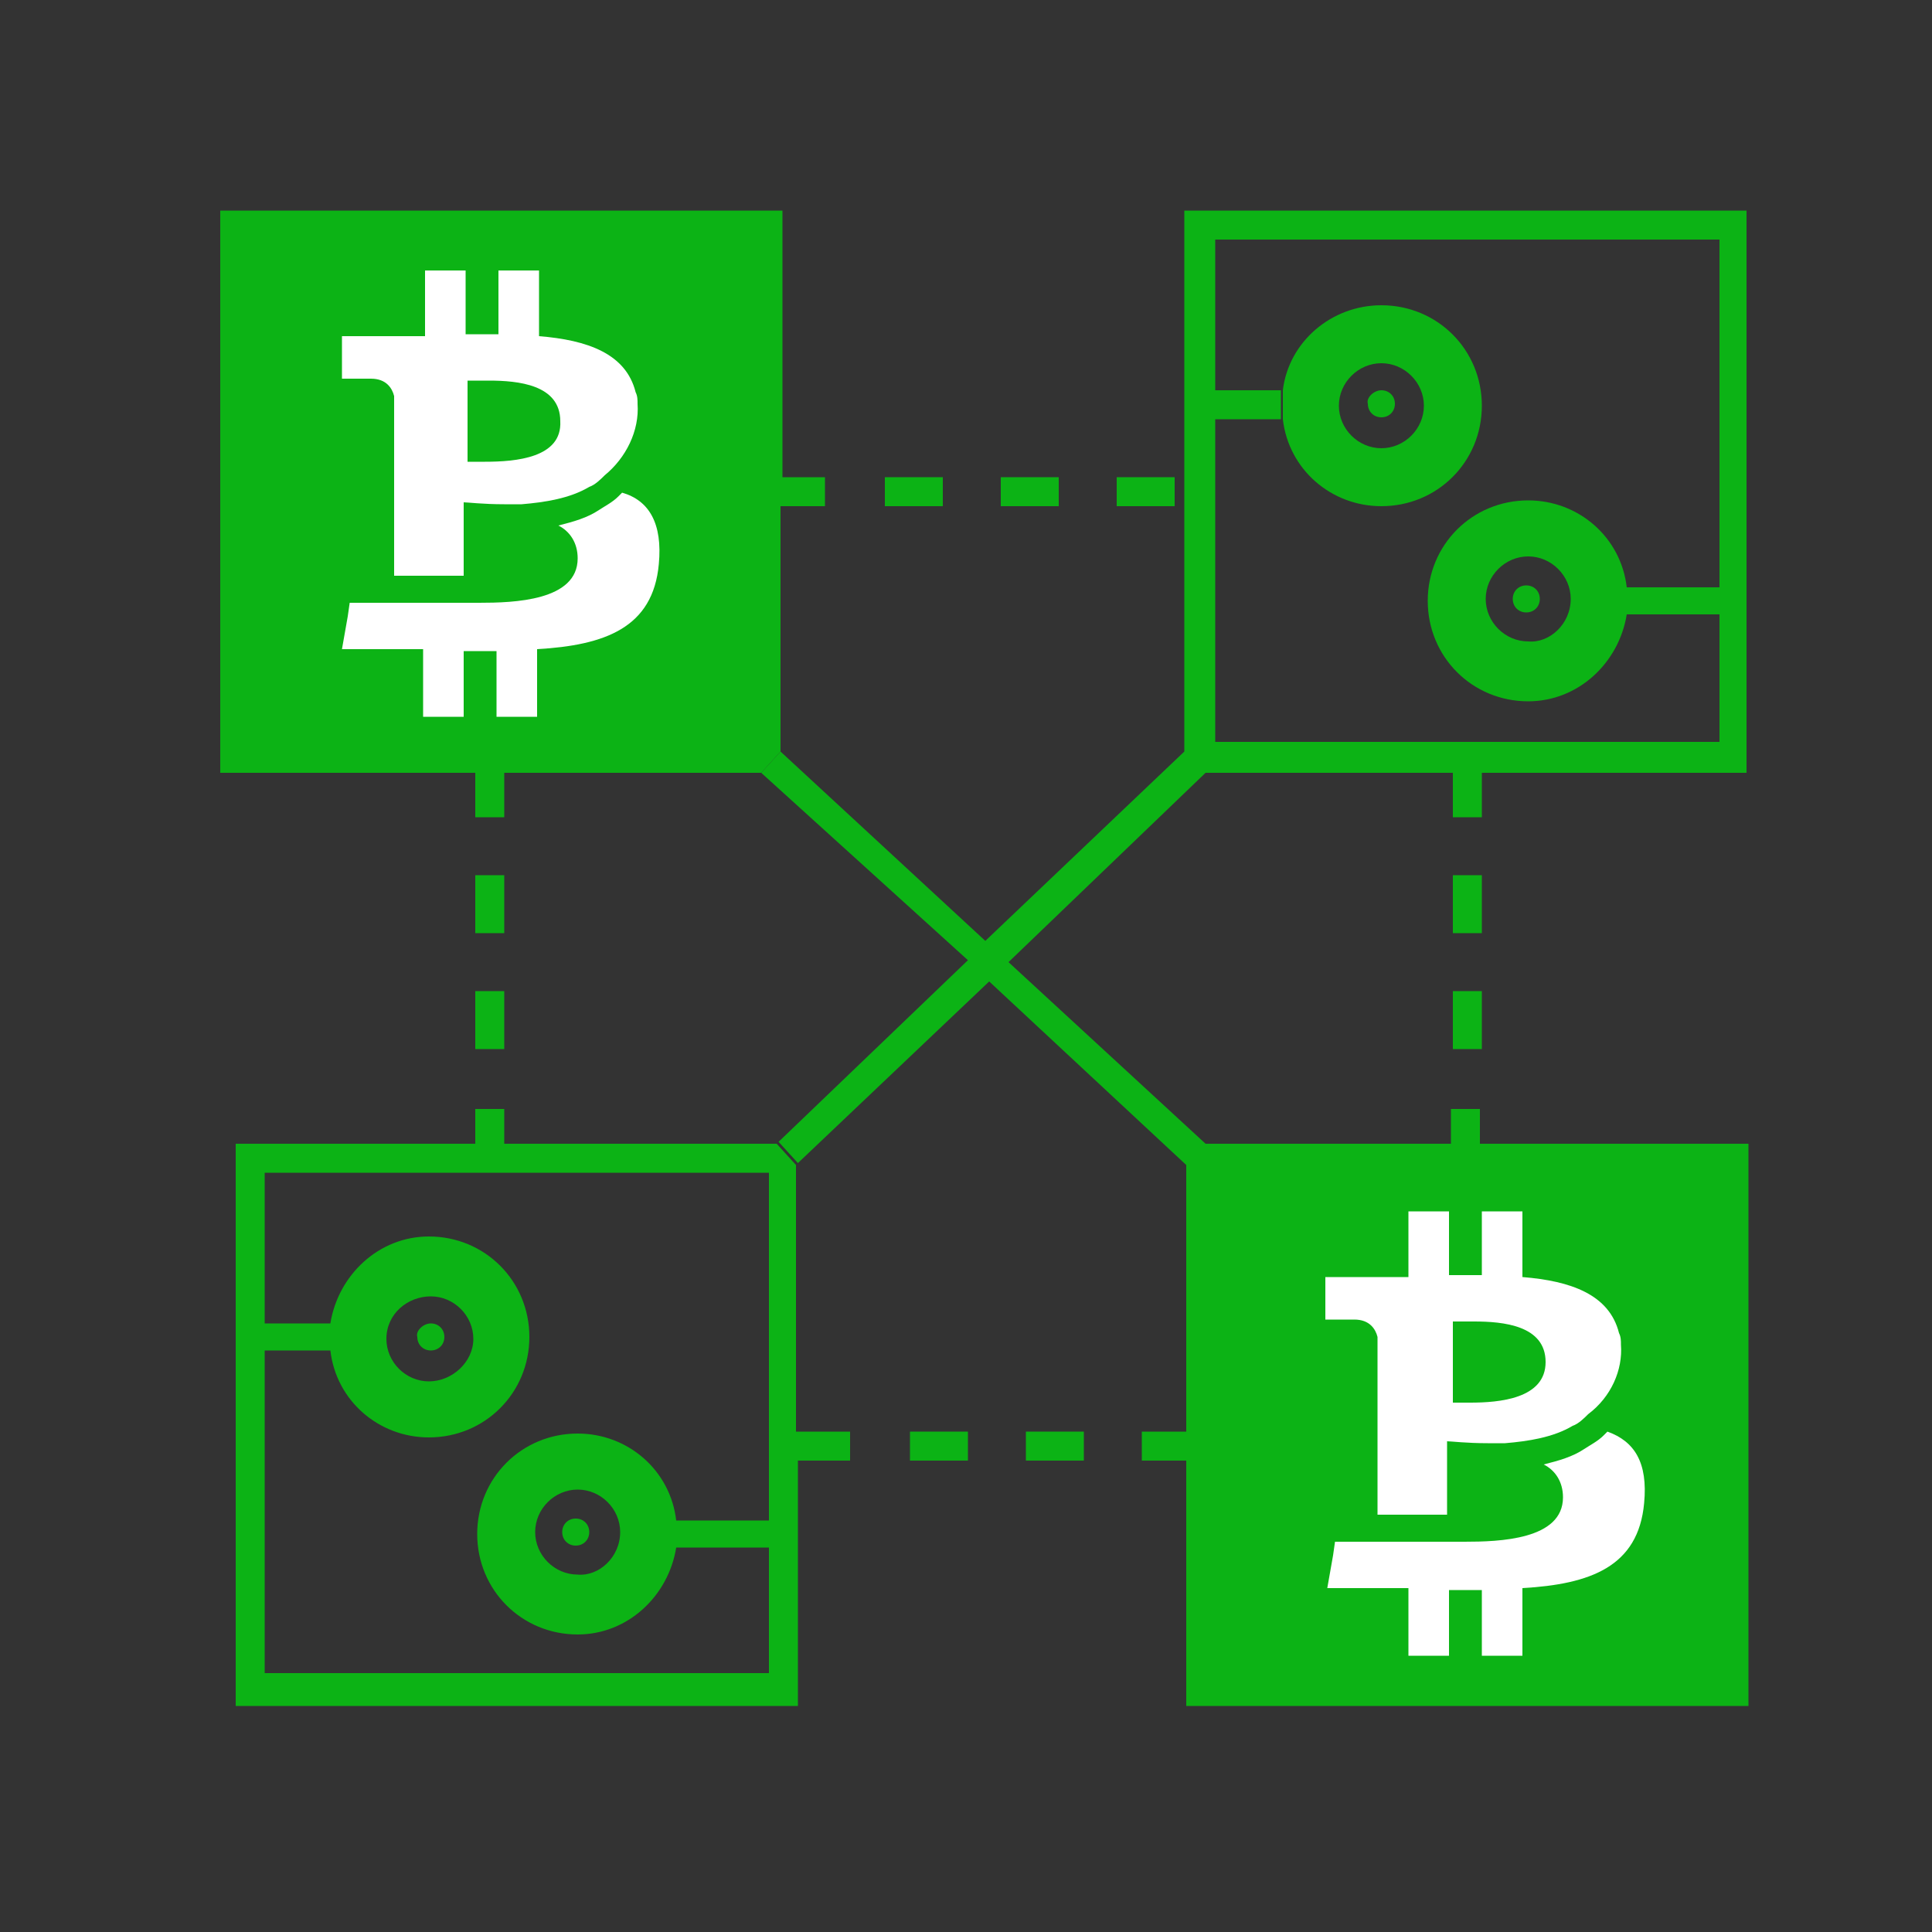 <?xml version="1.0" encoding="utf-8"?>
<!-- Generator: Adobe Illustrator 23.0.1, SVG Export Plug-In . SVG Version: 6.00 Build 0)  -->
<svg version="1.1" xmlns="http://www.w3.org/2000/svg" xmlns:xlink="http://www.w3.org/1999/xlink" x="0px" y="0px"
	 viewBox="0 0 100 100" style="enable-background:new 0 0 100 100;" xml:space="preserve">
<rect x="0" y="0" width="100" height="100" fill="#333333" stroke="none"/>
<style type="text/css">
	.st0{display:none;}
	.st1{display:inline;}
	.st2{fill:#0CB315;}
	.st3{enable-background:new    ;}
	.st4{clip-path:url(#SVGID_2_);}
	.st5{fill:#FFFFFF;}
	.st6{display:none;fill:#0CB315;}
</style>
<g id="Layer_1" class="st0">
	<g>
		<g class="st1">
			<g id="XMLID_11_">
				<g>
					<path class="st2" d="M82.5,48.7c8.2,0.4,14.7,7.2,14.7,15.5c0,8.5-6.9,15.5-15.5,15.5c-8.5,0-15.5-6.9-15.5-15.5
						c0-8.3,6.5-15,14.7-15.5V24.4v-1.5h6.7v1.5h-5.2L82.5,48.7L82.5,48.7z"/>
					<path class="st2" d="M60.6,31.9V10.6h-4.1v11.6h-1.5V10.8h-4.1v11.5h-1.5V10.8h-4.1v17h-1.5v-17h-5v25.7h5.8V38h-5.8v46.1h17.7
						V45.3L60.6,31.9z M19,24.4v24.3c8.2,0.4,14.7,7.2,14.7,15.5c0,8.5-6.9,15.5-15.5,15.5c-8.5,0-15.5-6.9-15.5-15.5
						c0-8.3,6.5-15,14.7-15.5V24.4h-5.6v-1.5H37V9.3h7.3h0.8H50h0.8h4.9V9.1h6.4v13.8H81v1.5H62.1v7.7l-4.3,13.4v40.1H37V38v-0.8
						V24.4H19z"/>
				</g>
			</g>
		</g>
	</g>
	<g id="Layer_4">
		<g class="st1">
			<path class="st2" d="M60.8,22l-0.5,0.7l-24.6,6.5L21,50l-0.8,0.2l18.5,26.6l26.5-6.7l-0.3-0.5l14.5-21.1L60.8,22z M36.7,30.6
				L59,24.6L45.9,43.8l-22.5,5.6L36.7,30.6z M39.4,75L22.8,51.2L46,45.4l16.6,23.8L39.4,75z"/>
			<path class="st2" d="M65.1,11.3V3.9H49.4v15.7h15.7v-6.7c16.3,5.9,27.2,21.4,27.2,38.8C92.4,69.6,81,85.3,64.1,91l0.5,1.5
				c17.5-5.9,29.3-22.2,29.3-40.7C93.9,33.5,82.4,17.3,65.1,11.3z M63.6,18.1H51V5.5h12.5C63.6,5.5,63.6,18.1,63.6,18.1z"/>
			<path class="st2" d="M35.2,87.1C18.8,81.1,7.9,65.7,7.9,48.2C7.9,30.4,19.3,14.7,36.2,9l-0.5-1.5C18.1,13.4,6.3,29.8,6.3,48.2
				c0,18.3,11.5,34.5,28.8,40.5v7.3h15.7V80.3H35.2V87.1z M36.7,81.9h12.5v12.6H36.7V81.9z"/>
			<g>
				<path class="st2" d="M43,84.8c-1.9,0-3.4,1.5-3.4,3.4s1.5,3.4,3.4,3.4s3.4-1.5,3.4-3.4C46.4,86.3,44.9,84.8,43,84.8z"/>
				<path class="st2" d="M57.3,8.2c-1.9,0-3.4,1.5-3.4,3.4s1.5,3.4,3.4,3.4s3.4-1.5,3.4-3.4S59.2,8.2,57.3,8.2z"/>
			</g>
		</g>
	</g>
	<g id="Layer_3">
		<g class="st1">
			<g class="st3">
				<g>
					<defs>
						<polygon id="SVGID_1_" points="66.5,59.5 55.7,40.8 60.5,33.3 71.4,51.9 						"/>
					</defs>
					<clipPath id="SVGID_2_">
						<use xlink:href="#SVGID_1_"  style="overflow:visible;"/>
					</clipPath>
					<g class="st4">
						<g>
							<g>
								<g>
									<path class="st5" d="M65.4,43.3l0,0.3c0.1,0.4,0.1,0.8,0.1,1c0,0.6-0.1,1.1-0.3,1.6c0.3,0,0.7,0.2,1.1,0.9
										c1,1.7,0.2,3.2-0.3,4.1c0,0-0.1,0.1-0.1,0.2c0,0.1-0.1,0.1-0.1,0.2c-0.1,0.1-0.1,0.1-0.1,0.2l-1.8,2.7l0.3,0.7l0.7,1.5
										l0.8-1.2c0.2-0.2,0.3-0.5,0.4-0.7l1.6,2.8l0.6-1l-1.6-2.8c0.2-0.3,0.3-0.5,0.5-0.8l1.6,2.8l0.6-1L67.9,52
										c1-1.8,1.3-3.6-0.2-6.4C66.8,43.8,66.1,43.2,65.4,43.3"/>
									<path class="st5" d="M62.5,45.5c-0.1,0.2-0.2,0.3-0.3,0.4l-2-3.4c0.1-0.1,0.2-0.3,0.3-0.5c0.5-0.7,1.2-1.5,2.1,0
										C63.7,43.6,63,44.8,62.5,45.5 M56.9,38.9l1.6,2.8c-0.1,0.2-0.2,0.3-0.3,0.5c0,0.1-0.1,0.1-0.1,0.2v0l-0.9,1.3l1,1.8
										c0,0,0.2-0.3,0.3-0.5c0.1-0.1,0.1-0.2,0.1-0.2c0.3-0.4,0.6-0.1,0.8,0.2l1.8,3.2l2.6,4.4l1.1-1.7l-1.8-3.1l0,0l0,0
										c0-0.1,0.4-0.4,0.7-0.9c0.1-0.1,0.2-0.3,0.3-0.5c0.3-0.6,0.6-1.4,0.6-2.4c0-0.3,0-0.5-0.1-0.9c-0.2-1.1-0.6-2.5-1.3-3.6
										c-0.1-0.2-0.2-0.3-0.3-0.4c-1.1-1.4-2-1-2.9-0.1l-1.6-2.8l-0.6,1l1.6,2.7c-0.2,0.3-0.3,0.5-0.5,0.8l-1.6-2.7L56.9,38.9"/>
								</g>
							</g>
						</g>
					</g>
				</g>
			</g>
		</g>
	</g>
	<g id="Layer_5">
		<g class="st1">
			<g id="XMLID_12_">
				<g>
					<path class="st2" d="M73.9,19.8c10.2,0.4,18.3,8.8,18.3,19.1S84.1,57.5,73.9,58v2.4h-1.6V58C62.2,57.5,54,49.1,54,38.9
						s8.1-18.6,18.3-19.1v0L73.9,19.8L73.9,19.8z M90.6,38.9c0-9.6-7.8-17.5-17.5-17.5c-9.7,0-17.5,7.9-17.5,17.5
						c0,9.7,7.8,17.5,17.5,17.5C82.8,56.4,90.6,48.5,90.6,38.9z"/>
					<path class="st2" d="M83.6,30.9c2.8,3.8,4,8.3,2.9,11.5L86,43.8l-4.7-6.2l-3.4,2.6l-0.8-1.1L63.2,49.5l-3.2-4.2l13.9-10.5
						l-0.8-1.1l3.4-2.6L71.8,25l1.5-0.1C76.8,24.8,80.7,27.1,83.6,30.9z"/>
					<rect x="72.3" y="63.5" class="st2" width="1.6" height="3.2"/>
					<rect x="72.3" y="13.5" class="st2" width="1.6" height="3.2"/>
					<rect x="69.8" y="9.6" class="st2" width="3.2" height="1.6"/>
					<rect x="66.9" y="66" class="st2" width="3.2" height="1.6"/>
					<rect x="63.5" y="9.6" class="st2" width="3.2" height="1.6"/>
					<rect x="60.6" y="66" class="st2" width="3.2" height="1.6"/>
					<rect x="57.2" y="9.6" class="st2" width="3.2" height="1.6"/>
					<rect x="54.3" y="66" class="st2" width="3.2" height="1.6"/>
					<rect x="50.8" y="9.6" class="st2" width="3.2" height="1.6"/>
					<rect x="47.9" y="66" class="st2" width="3.2" height="1.6"/>
					<path class="st2" d="M47.7,9.6v1.6h-2.3v63.1H27.2V82c3.2,0.4,5.7,2.9,6.1,6.1h11.2v1.6H33.3c-0.4,3.5-3.3,6.2-6.9,6.2
						s-6.5-2.7-6.9-6.2H8.3v-1.6h11.2c0.4-3.2,2.9-5.7,6.1-6.1v-7.7H7.5V3.2h37.8v6.4H47.7z M35.3,39.7v-1.6H17.6v1.6H35.3z
						 M35.3,33.1v-1.6H17.6v1.6H35.3z M35.3,26.4v-1.6H17.6v1.6H35.3z M35.3,19.9v-1.6H17.6v1.6H35.3z M31.8,88.9
						c0-3-2.4-5.4-5.4-5.4s-5.4,2.4-5.4,5.4s2.4,5.4,5.4,5.4S31.8,91.8,31.8,88.9z M31.5,56.5c0-2.8-2.3-5-5.1-5c-2.8,0-5,2.3-5,5
						s2.3,5,5,5C29.2,61.6,31.5,59.3,31.5,56.5z"/>
					<path class="st2" d="M26.4,53.1c1.9,0,3.5,1.6,3.5,3.5S28.3,60,26.4,60S23,58.5,23,56.6C23,54.6,24.5,53.1,26.4,53.1z"/>
				</g>
			</g>
		</g>
	</g>
	<g id="Layer_6">
		<g class="st1">
			<g id="XMLID_8_">
				<g>
					<polygon class="st2" points="89.7,59.9 89.7,67.8 81.2,67.8 81.2,66.3 88.2,59.9 					"/>
					<polygon class="st2" points="89.7,29.3 89.7,59.9 88.2,59.9 88.2,37.2 81.2,30.8 81.2,29.3 					"/>
					<path class="st2" d="M81.2,30.8H47.1v-1.5h13.8V16.1H17.3V81h43.7V67.8v-1.5h20.3v1.5H68.4v18.4c0,4.9-4,8.9-8.9,8.9H18.7
						c-4.9,0-8.9-4-8.9-8.9V14.9c0-4.9,4-8.9,8.9-8.9h40.8c4.9,0,8.9,4,8.9,8.9v14.3h12.9V30.8z M45.9,90.4V84H32.3v6.3H45.9z"/>
					<polygon class="st2" points="60.9,67.8 38.5,67.8 38.5,59.8 40,59.8 47.1,66.3 60.9,66.3 					"/>
					<rect x="33.7" y="85.5" class="st2" width="10.7" height="3.4"/>
					<polygon class="st2" points="40,37.3 40,59.8 38.5,59.8 38.5,29.3 47.1,29.3 47.1,30.8 					"/>
					<polygon class="st2" points="35.8,71.6 35.8,25.6 41.1,25.6 41.1,27.1 37.2,27.1 37.2,70.1 41.1,70.1 41.1,71.6 					"/>
				</g>
			</g>
		</g>
	</g>
	<g id="Layer_7">
		<g class="st1">
			<g id="XMLID_3_">
				<g>
					<path class="st2" d="M77.1,19.6v-0.3c0-1.5,1.2-2.7,2.7-2.7h10.7c1.5,0,2.7,1.2,2.7,2.7v2.2c0,1.5-1.2,2.7-2.7,2.7H79.8
						c-1.5,0-2.7-1.2-2.7-2.7v-0.3h-8.7c-0.4,0-0.8,0-1.2,0.1L67,19.7c0.4-0.1,0.9-0.1,1.4-0.1L77.1,19.6L77.1,19.6z"/>
					<path class="st2" d="M47.3,19.7C47.3,13.2,40,7.9,31,7.9s-16.4,5.3-16.4,11.8v13h32.7V19.7z M13,19.7c0-7.4,8.1-13.4,18-13.4
						s18,6,18,13.4v13h7.2v44.2H5.8V32.7H13V19.7z"/>
					<path class="st2" d="M14.5,90.9c2.1,0,3.8-1.7,3.8-3.8s-1.7-3.8-3.8-3.8s-3.8,1.7-3.8,3.8S12.4,90.9,14.5,90.9z M47.4,90.9
						c2.1,0,3.8-1.7,3.8-3.8s-1.7-3.8-3.8-3.8s-3.8,1.7-3.8,3.8S45.3,90.9,47.4,90.9z M63.8,25v62.9h-11c-0.4,2.6-2.6,4.6-5.3,4.6
						c-2.7,0-5-2-5.3-4.6H19.9c-0.4,2.6-2.6,4.6-5.3,4.6c-3,0-5.4-2.4-5.4-5.4c0-3,2.4-5.4,5.4-5.4c2.7,0,4.9,2,5.3,4.6h22.2
						c0.4-2.6,2.6-4.6,5.3-4.6s5,2,5.3,4.6h9.4V25.1c0-0.3,0-2.2,1.3-3.6c0.8-0.9,2-1.5,3.5-1.7l0.2,1.6c-1.1,0.2-1.9,0.5-2.5,1.2
						C63.7,23.6,63.8,25,63.8,25C63.8,25,63.8,25,63.8,25z"/>
				</g>
			</g>
		</g>
	</g>
	<g id="Layer_8">
		<g class="st1">
			<g id="XMLID_10_">
				<g>
					<path class="st2" d="M40.7,17.3h5.5v5.1h4V7h1.5v15.4h5.1v-5.1h5.5V7h1.5v11.8h-5.5v3.6h8.4v-5.1h5.5V7h1.5v11.8h-5.5v3.6h10
						v12h3.1v-5.5H93v1.5H82.7v5.5h-4.6v8.4h3.1v-5.5H93v1.5H82.7v5.5h-4.6v4H93v1.5H78.1v5.1h4.6v5.5H93v1.5H81.2v-5.5h-3.1v8.4
						h4.6v5.5H93v1.5H81.2v-5.5h-3.1v10.9H67.6v2.6h5.5V93h-1.5V82.7h-5.5v-4.1h-8.4v2.6h5.5V93h-1.5V82.7h-5.5v-4.1h-5.1V93h-1.5
						V78.6h-4v4.1h-5.5V93h-1.5V81.2h5.5v-2.6h-8.3v4.1h-5.5V93h-1.5V81.2h5.5v-2.6H21.9V67.1h-3.1v5.5H7v-1.5h10.3v-5.5h4.6v-8.4
						h-3.1v5.5H7v-1.5h10.3v-5.5h4.6v-5.1H7v-1.5h14.9v-4h-4.6v-5.5H7v-1.5h11.8v5.5h3.1v-8.4h-4.6v-5.5H7v-1.5h11.8v5.5h3.1V22.4
						h12.9v-3.6h-5.5V7h1.5v10.3h5.5v5.1h8.3v-3.6h-5.5V7h1.5C40.7,7,40.7,17.3,40.7,17.3z M67.3,67.8V56h-1.5v10.3H55.5v1.5
						L67.3,67.8L67.3,67.8z M67.3,45V33.3H55.5v1.5h10.2V45C65.8,45,67.3,45,67.3,45z M44.5,67.8v-1.5H34.2V56h-1.5v11.7H44.5z
						 M44.5,34.7v-1.5H32.7V45h1.5V34.7H44.5z"/>
				</g>
			</g>
		</g>
	</g>
	<g id="Layer_9">
		<g class="st1">
			<g id="XMLID_5_">
				<g>
					<path class="st2" d="M88.6,35.9c3.4,1.9,4.7,6.2,2.8,9.7L74.1,77.4c-1.2,2.2-3.4,3.6-5.9,3.7l-0.1-1.4c2-0.1,3.8-1.2,4.8-3
						l14.2-26.1l-21-11.5c0.4,0.4,0.7,0.8,1,1.3L65.9,41c-1-1.7-2.8-2.8-4.9-2.8H14.4c-2.4,0-4.4,1.5-5.3,3.5l-1.3-0.5
						c1.1-2.6,3.6-4.4,6.6-4.4h12.5L38,16.4c1.9-3.4,6.2-4.7,9.7-2.8L88.6,35.9z M62.2,37L36.1,22.8l-7.7,14.2h32.6
						C61.4,36.9,61.8,36.9,62.2,37z"/>
					<path class="st2" d="M68.1,79.7l0.1,1.4c-0.1,0-0.1,0-0.2,0c-0.4,3.5-3.4,6.3-7.1,6.3H14.4c-3.9,0-7.1-3.2-7.1-7.1V44
						c0-1,0.2-1.9,0.6-2.8L9,41.8c-0.3,0.7-0.4,1.4-0.4,2.2v5.1h58.1V44c0-1.1-0.3-2.1-0.8-3l1.2-0.6c0.6,1,1,2.3,1,3.6V79.7z
						 M66.7,57.8v-7.3H8.6v7.3H66.7z M62.5,76.8V65.4H47.3v1.4h13.8v10H62.5z M56.8,72.2v-1.4h-9.5v1.4H56.8z M43.2,72.2v-1.4H29.7
						v1.4H43.2z M43.2,66.8v-1.4H29.7v1.4H43.2z"/>
				</g>
			</g>
		</g>
	</g>
	<g id="Layer_10">
		<g class="st1">
			<g id="XMLID_2_">
				<g>
					<path class="st2" d="M71.5,26.6c12.2,0,22.1,9.9,22.1,22.1s-9.9,22.1-22.1,22.1c-3.9,0-7.7-1-11-2.9H59V24.5h1.5v5
						C63.8,27.6,67.6,26.6,71.5,26.6z"/>
					<path class="st2" d="M60.5,67.8v15.4c0,2.3-1.9,4.2-4.2,4.2H10.6c-2.3,0-4.2-1.9-4.2-4.2v-9.8H8h51v-5.7H60.5z M37.2,80.7v-1.5
						h-7.4v1.5H37.2z"/>
					<polygon class="st2" points="48.8,50 35.1,56.9 35.1,50.8 27,50.8 27,49.2 35.1,49.2 35.1,43.1 					"/>
					<rect x="23.3" y="44" class="st2" width="1.5" height="12"/>
					<path class="st2" d="M7.9,24.5v48.9H6.4V16.8c0-2.3,1.9-4.2,4.2-4.2h45.7c2.3,0,4.2,1.9,4.2,4.2v7.8H59H7.9z"/>
				</g>
			</g>
		</g>
	</g>
	<g id="Layer_11" class="st1">
		<g>
			<g id="XMLID_4_">
				<g>
					<path class="st2" d="M82.3,18.5v43.7h-1.5v-1.5v-53V6.2h4.4c3.4,0,6.2,2.8,6.2,6.2s-2.8,6.2-6.2,6.2H82.3z"/>
					<polygon class="st2" points="56.8,84.1 50.2,93.2 43.5,84.1 49.4,84.1 49.4,80.1 50.9,80.1 50.9,84.1 					"/>
					<path class="st2" d="M26.4,14.8v7l6.5-7H26.4z M26.4,77.3h6.4l-6.4-6.9C26.4,70.4,26.4,77.3,26.4,77.3z M24.9,13.3h49.3v47.4
						h6.7v1.5h-6.7v16.5H24.9V62.2v-1.5V13.3z M66.1,14.8l6.5,7v-7H66.1z M66.3,77.3h6.4v-6.9L66.3,77.3z"/>
					<path class="st2" d="M18.7,7.7v53h6.2v1.5h-7.7V18.5h-3.4c-3.4,0-6.2-2.8-6.2-6.2s2.8-6.2,6.2-6.2h67v1.5
						C80.8,7.7,18.7,7.7,18.7,7.7z"/>
				</g>
			</g>
		</g>
	</g>
	<g class="st1">
		<g>
			<path class="st5" d="M59.6,48.1c-0.3,3.5-3,4.5-6.7,4.7l0,3.7h-2.2l0-3.7c-0.6,0-1.2,0-1.8,0l0,3.7l-2.2,0l0-3.7
				c-0.5,0-1.1,0-1.6,0l-2.9,0l0.3-1.8l0.1-0.8h6.3c0.1,0,0.3,0,0.4,0c0.1,0,0.3,0,0.4,0c2,0,5.5-0.1,5.5-2.5c0-0.9-0.4-1.5-1.1-1.8
				c0.9-0.2,1.7-0.5,2.3-0.9c0.4-0.2,0.7-0.5,1-0.8c0.1-0.1,0.2-0.2,0.2-0.2C59,44.6,59.8,45.8,59.6,48.1z"/>
		</g>
		<g>
			<g>
				<g>
					<path class="st5" d="M58.3,39.2c0-0.2,0-0.4-0.1-0.6c-0.5-2.2-2.7-2.9-5.3-3.2l0-3.7h-2.2l0,3.6c-0.6,0-1.2,0-1.8,0l0-3.6
						l-2.2,0l0,3.7c-0.3,0-0.7,0-1,0c-0.1,0-0.3,0-0.4,0v0l-3.1,0v2.4c0,0,0.7,0,1.2,0c0.2,0,0.4,0,0.4,0c0.9,0,1.2,0.5,1.3,1v4.2
						l0,5.8h3.9l0-4.1c0,0,0,0,0,0c0,0,0,0,0,0c0.2,0,1.1,0.1,2.3,0.1c0.3,0,0.7,0,1,0c1.3-0.1,2.7-0.3,3.8-1
						c0.3-0.2,0.6-0.4,0.9-0.7C57.8,42.2,58.4,40.7,58.3,39.2z M49.9,42.4c-0.4,0-0.7,0-1,0l0-4.5c0.3,0,0.7,0,1.2,0
						c1.7,0,4,0.2,4,2.3C54.1,42.2,51.5,42.4,49.9,42.4z"/>
				</g>
			</g>
		</g>
	</g>
</g>
<g id="Layer_2" class="st0">
	<g class="st1">
		<g id="XMLID_7_">
			<g>
				<path class="st2" d="M89.8,16.3l-11.7,6.6c-0.2,0.1-0.4,0.5-0.4,0.8v14.2l11.7-6.6c0.2-0.1,0.4-0.5,0.4-0.8V16.3z M76.2,61.1
					V39.4c-0.1,0-0.3-0.1-0.4-0.1l-12-6.7c-0.6-0.4-1.1-1.2-1.1-2V26l-17,8.8L45,33.5l17.7-9.1v-8.4c0-0.9,0.6-1.3,1.2-1.3
					c0.1,0,0.2,0,0.3,0l12.9-7l12.9,7c0.3-0.1,0.6,0,0.8,0.1c0.4,0.2,0.6,0.6,0.6,1.1v14.4c0,0.8-0.5,1.6-1.1,2l-12,6.7
					c-0.1,0.1-0.3,0.1-0.4,0.2v21.7H76.2z M76.9,9.4l-11.3,6.2l10.9,6.1c0.2,0.1,0.3,0.2,0.4,0.3c0.1-0.1,0.3-0.3,0.4-0.3l10.9-6.1
					L76.9,9.4z"/>
				<path class="st2" d="M73.4,74.1c0,10.1-8.2,18.3-18.3,18.3c0,0,0,0,0,0c0,0,0,0,0,0c-0.1,0-0.1,0-0.2,0
					c-8.6-0.1-15.7-6.1-17.6-14.1l1.4-0.3c1.1,4.5-1.6-7-1.6-7c1.4-8.6,8.9-15.2,17.9-15.3c0.1,0,0.1,0,0.2,0c0,0,0,0,0,0
					c0,0,0,0,0,0c6.4,0,12.1,3.3,15.3,8.3l5.8-2.9h1.4V62l-6.5,3.3C72.6,67.9,73.4,70.9,73.4,74.1z"/>
				<path class="st2" d="M42.9,44.7c0.3-0.2,0.7-0.8,0.7-1.2V24.3c0,0,0,0,0-0.1l-15.9,8.9C27.3,33.4,27,34,27,34.4v19.2
					c0,0,0,0,0,0.1L42.9,44.7z M36.7,75.2c0-0.4,0-0.7,0-1.1c0-1,0.1-2.1,0.3-3.1l1.4,0.2c-0.2,0.9-0.2,1.9-0.2,2.8
					c0,1.4,0.2,2.7,0.5,3.9l-1.4,0.3c-0.1-0.4-0.2-0.9-0.3-1.3L16.6,62.8V50.2L9,45.9c-0.8-0.4-1.4-1.5-1.4-2.4V24.3
					c0-0.9,0.5-1.5,1.3-1.5c0.1,0,0.3,0,0.4,0.1l17-9.2l17,9.2c0.4-0.1,0.7-0.1,1,0.1c0.4,0.2,0.7,0.7,0.7,1.3v9.2l0.6,1.2L45,35.1
					v8.4c0,0.9-0.6,2-1.4,2.4l-15.9,8.9c-0.3,0.1-0.5,0.2-0.8,0.2c-0.2,0-0.4-0.1-0.6-0.2c-0.2,0.1-0.4,0.2-0.6,0.2
					c-0.3,0-0.5-0.1-0.8-0.2L18,51v11.1L36.7,75.2z M26.3,32.6c0.2-0.2,0.4-0.5,0.7-0.6l14.8-8.3l-15.5-8.4l-15.5,8.4L25.6,32
					C25.9,32.1,26.1,32.3,26.3,32.6z"/>
			</g>
		</g>
	</g>
	<g class="st1">
		<g>
			<path class="st5" d="M66.1,78.6c-0.4,4-3.4,5.1-7.6,5.3l0,4.2H56l0-4.1c-0.7,0-1.3,0-2,0l0,4.2l-2.5,0l0-4.2c-0.6,0-1.2,0-1.8,0
				l-3.3,0l0.4-2.1l0.1-0.9H54c0.1,0,0.3,0,0.5,0c0.1,0,0.3,0,0.5,0c2.2,0,6.2-0.1,6.2-2.8c0-1-0.5-1.7-1.2-2.1c1-0.2,1.9-0.5,2.6-1
				c0.4-0.2,0.8-0.5,1.2-0.9c0.1-0.1,0.2-0.2,0.3-0.3C65.5,74.7,66.4,76.1,66.1,78.6z"/>
		</g>
		<g>
			<g>
				<g>
					<path class="st5" d="M64.7,68.6c0-0.3-0.1-0.5-0.1-0.7c-0.6-2.4-3-3.3-6-3.6l0-4.2h-2.5l0,4c-0.7,0-1.3,0-2,0l0-4.1l-2.5,0
						l0,4.2c-0.4,0-0.8,0-1.2,0c-0.1,0-0.3,0-0.4,0v0l-3.5,0V67c0,0,0.8,0,1.4,0c0.3,0,0.5,0,0.5,0c1,0,1.3,0.6,1.5,1.1v4.7l0,6.6
						H54l0-4.7c0,0,0,0,0,0c0,0,0,0,0,0c0.2,0,1.2,0.1,2.6,0.1c0.4,0,0.7,0,1.1,0c1.4-0.1,3-0.4,4.3-1.1c0.3-0.2,0.7-0.4,1-0.7
						C64.1,72,64.9,70.3,64.7,68.6z M55.2,72.2c-0.5,0-0.8,0-1.1,0l0-5.1c0.3,0,0.8,0,1.4,0c1.9,0,4.5,0.3,4.5,2.6
						C60,72,57,72.2,55.2,72.2z"/>
				</g>
			</g>
		</g>
	</g>
</g>
<g id="Layer_3_1_">
	<g>
		<g id="XMLID_9_">
			<g>
				<path class="st2" d="M90.5,59.2v29.1H61.4V75.6h-2.3v-1.5h2.3V60.3l-10.2-9.5l-9.9,9.4l-1-1.1l9.8-9.4L39.4,40l1-1.1l10.6,9.8
					l10.3-9.8v-28h29.1V40H76.7v2.3h-1.5V40H62.4l-10.2,9.8l10.2,9.4h12.7v-1.8h1.5v1.8H90.5z M89,38.5v-6.7v-1.5V12.4H62.9v7.8h3.4
					v1.5h-3.4v16.7H89z"/>
				<path class="st2" d="M89,30.3v1.5h-4.8c-0.4,2.5-2.5,4.5-5.1,4.5c-2.9,0-5.2-2.3-5.2-5.2s2.3-5.2,5.2-5.2c2.6,0,4.8,1.9,5.1,4.5
					H89z M81.3,31c0-1.2-1-2.2-2.2-2.2c-1.2,0-2.2,1-2.2,2.2s1,2.2,2.2,2.2C80.2,33.3,81.3,32.3,81.3,31z"/>
				<path class="st6" d="M77.5,67.3c1.9,0.2,3.4,1.4,3.4,3c0,1.6-1.7,3-3.9,3h-5v-6H74v1.5h1.5v-1.5H76v1.5h1.5V67.3z"/>
				<path class="st6" d="M80.9,77.8c0,1.5-1.5,2.8-3.4,3v-2.1H76v2.1h-0.5v-2.1H74v2.1H72v-6h5v0.1C79.2,74.8,80.9,76.1,80.9,77.8z"
					/>
				<path class="st2" d="M79,30.3c0.4,0,0.7,0.3,0.7,0.7s-0.3,0.7-0.7,0.7c-0.4,0-0.7-0.3-0.7-0.7S78.6,30.3,79,30.3z"/>
				<rect x="75.2" y="51.3" class="st2" width="1.5" height="3"/>
				<rect x="75.2" y="45.3" class="st2" width="1.5" height="3"/>
				<path class="st2" d="M71.5,15.8c2.9,0,5.2,2.3,5.2,5.2c0,2.9-2.3,5.2-5.2,5.2c-2.6,0-4.8-1.9-5.1-4.5v-1.5
					C66.7,17.7,68.9,15.8,71.5,15.8z M73.7,21c0-1.2-1-2.2-2.2-2.2c-1.2,0-2.2,1-2.2,2.2c0,1.2,1,2.2,2.2,2.2
					C72.7,23.2,73.7,22.2,73.7,21z"/>
				<path class="st2" d="M71.5,20.2c0.4,0,0.7,0.3,0.7,0.7c0,0.4-0.3,0.7-0.7,0.7c-0.4,0-0.7-0.3-0.7-0.7
					C70.7,20.6,71.1,20.2,71.5,20.2z"/>
				<rect x="57.8" y="24.7" class="st2" width="3" height="1.5"/>
				<rect x="53.1" y="74.1" class="st2" width="3" height="1.5"/>
				<rect x="51.8" y="24.7" class="st2" width="3" height="1.5"/>
				<rect x="47.1" y="74.1" class="st2" width="3" height="1.5"/>
				<rect x="45.8" y="24.7" class="st2" width="3" height="1.5"/>
				<path class="st2" d="M44,74.1v1.5h-2.7v12.7H12.2V59.2h12.4v-1.8h1.5v1.8h14.1l0,0l1,1.1v13.8H44z M39.8,86.8v-6.7v-1.5V60.7
					H13.7v7.8h3.4c0.4-2.5,2.5-4.5,5.1-4.5c2.9,0,5.2,2.3,5.2,5.2c0,2.9-2.3,5.2-5.2,5.2c-2.6,0-4.8-1.9-5.1-4.5h-3.4v16.7H39.8z
					 M24.5,69.3c0-1.2-1-2.2-2.2-2.2S20,68,20,69.3c0,1.2,1,2.2,2.2,2.2S24.5,70.5,24.5,69.3z"/>
				<path class="st2" d="M42.7,24.7v1.5h-2.3v12.7l-1,1.1H26.1v2.3h-1.5V40H11.4V10.9h29.1v13.8H42.7z"/>
				<path class="st2" d="M39.8,78.6v1.5H35c-0.4,2.5-2.5,4.5-5.1,4.5c-2.9,0-5.2-2.3-5.2-5.2c0-2.9,2.3-5.2,5.2-5.2
					c2.6,0,4.8,1.9,5.1,4.5H39.8z M32.1,79.3c0-1.2-1-2.2-2.2-2.2c-1.2,0-2.2,1-2.2,2.2c0,1.2,1,2.2,2.2,2.2
					C31,81.6,32.1,80.6,32.1,79.3z"/>
				<path class="st6" d="M27.5,19c1.9,0.2,3.4,1.4,3.4,3c0,1.6-1.7,3-3.9,3h-5v-6H24v1.5h1.5V19H26v1.5h1.5V19z"/>
				<path class="st6" d="M30.9,29.5c0,1.5-1.5,2.8-3.4,3v-2.1H26v2.1h-0.5v-2.1H24v2.1H22v-6h5v0.1C29.2,26.5,30.9,27.8,30.9,29.5z"
					/>
				<path class="st2" d="M29.8,78.6c0.4,0,0.7,0.3,0.7,0.7c0,0.4-0.3,0.7-0.7,0.7c-0.4,0-0.7-0.3-0.7-0.7
					C29.1,78.9,29.4,78.6,29.8,78.6z"/>
				<rect x="24.6" y="51.3" class="st2" width="1.5" height="3"/>
				<rect x="24.6" y="45.3" class="st2" width="1.5" height="3"/>
				<path class="st2" d="M22.3,68.5c0.4,0,0.7,0.3,0.7,0.7c0,0.4-0.3,0.7-0.7,0.7s-0.7-0.3-0.7-0.7C21.5,68.9,21.9,68.5,22.3,68.5z"
					/>
			</g>
		</g>
	</g>
	<g>
		<g>
			<path class="st5" d="M85.1,77.8c-0.3,3.3-2.8,4.2-6.3,4.4l0,3.5h-2.1l0-3.4c-0.5,0-1.1,0-1.7,0l0,3.4l-2.1,0l0-3.5
				c-0.5,0-1,0-1.5,0l-2.7,0l0.3-1.7l0.1-0.7h5.9c0.1,0,0.2,0,0.4,0c0.1,0,0.2,0,0.4,0c1.8,0,5.1-0.1,5.1-2.3c0-0.8-0.4-1.4-1-1.7
				c0.8-0.2,1.5-0.4,2.1-0.8c0.3-0.2,0.7-0.4,1-0.7c0.1-0.1,0.1-0.1,0.2-0.2C84.6,74.6,85.3,75.7,85.1,77.8z"/>
		</g>
		<g>
			<g>
				<g>
					<path class="st5" d="M83.9,69.6c0-0.2,0-0.4-0.1-0.6c-0.5-2-2.5-2.7-5-2.9l0-3.4h-2.1l0,3.3c-0.6,0-1.1,0-1.7,0l0-3.3l-2.1,0
						l0,3.4c-0.3,0-0.6,0-1,0c-0.1,0-0.2,0-0.4,0v0l-2.9,0v2.2c0,0,0.7,0,1.1,0c0.2,0,0.4,0,0.4,0c0.8,0,1.1,0.5,1.2,0.9V73l0,5.4
						h3.6l0-3.8c0,0,0,0,0,0c0,0,0,0,0,0c0.2,0,1,0.1,2.1,0.1c0.3,0,0.6,0,0.9,0c1.2-0.1,2.5-0.3,3.5-0.9c0.3-0.1,0.6-0.4,0.8-0.6
						C83.4,72.3,84,70.9,83.9,69.6z M76.1,72.6c-0.4,0-0.7,0-0.9,0l0-4.2c0.3,0,0.7,0,1.1,0c1.5,0,3.7,0.2,3.7,2.1
						C80,72.4,77.6,72.6,76.1,72.6z"/>
				</g>
			</g>
		</g>
	</g>
	<g>
		<g>
			<path class="st5" d="M34.1,29.2c-0.3,3.3-2.8,4.2-6.3,4.4l0,3.5h-2.1l0-3.4c-0.5,0-1.1,0-1.7,0l0,3.4l-2.1,0l0-3.5
				c-0.5,0-1,0-1.5,0l-2.7,0l0.3-1.7l0.1-0.7h5.9c0.1,0,0.2,0,0.4,0c0.1,0,0.2,0,0.4,0c1.8,0,5.1-0.1,5.1-2.3c0-0.8-0.4-1.4-1-1.7
				c0.8-0.2,1.5-0.4,2.1-0.8c0.3-0.2,0.7-0.4,1-0.7c0.1-0.1,0.1-0.1,0.2-0.2C33.6,25.9,34.3,27.1,34.1,29.2z"/>
		</g>
		<g>
			<g>
				<g>
					<path class="st5" d="M33,20.9c0-0.2,0-0.4-0.1-0.6c-0.5-2-2.5-2.7-5-2.9l0-3.4h-2.1l0,3.3c-0.6,0-1.1,0-1.7,0l0-3.3l-2.1,0
						l0,3.4c-0.3,0-0.6,0-1,0c-0.1,0-0.2,0-0.4,0v0l-2.9,0v2.2c0,0,0.7,0,1.1,0c0.2,0,0.4,0,0.4,0c0.8,0,1.1,0.5,1.2,0.9v3.9l0,5.4
						h3.6l0-3.8c0,0,0,0,0,0c0,0,0,0,0,0c0.2,0,1,0.1,2.1,0.1c0.3,0,0.6,0,0.9,0c1.2-0.1,2.5-0.3,3.5-0.9c0.3-0.1,0.6-0.4,0.8-0.6
						C32.4,23.7,33.1,22.3,33,20.9z M25.1,23.9c-0.4,0-0.7,0-0.9,0l0-4.2c0.3,0,0.7,0,1.1,0c1.5,0,3.7,0.2,3.7,2.1
						C29.1,23.7,26.7,23.9,25.1,23.9z"/>
				</g>
			</g>
		</g>
	</g>
</g>
</svg>
